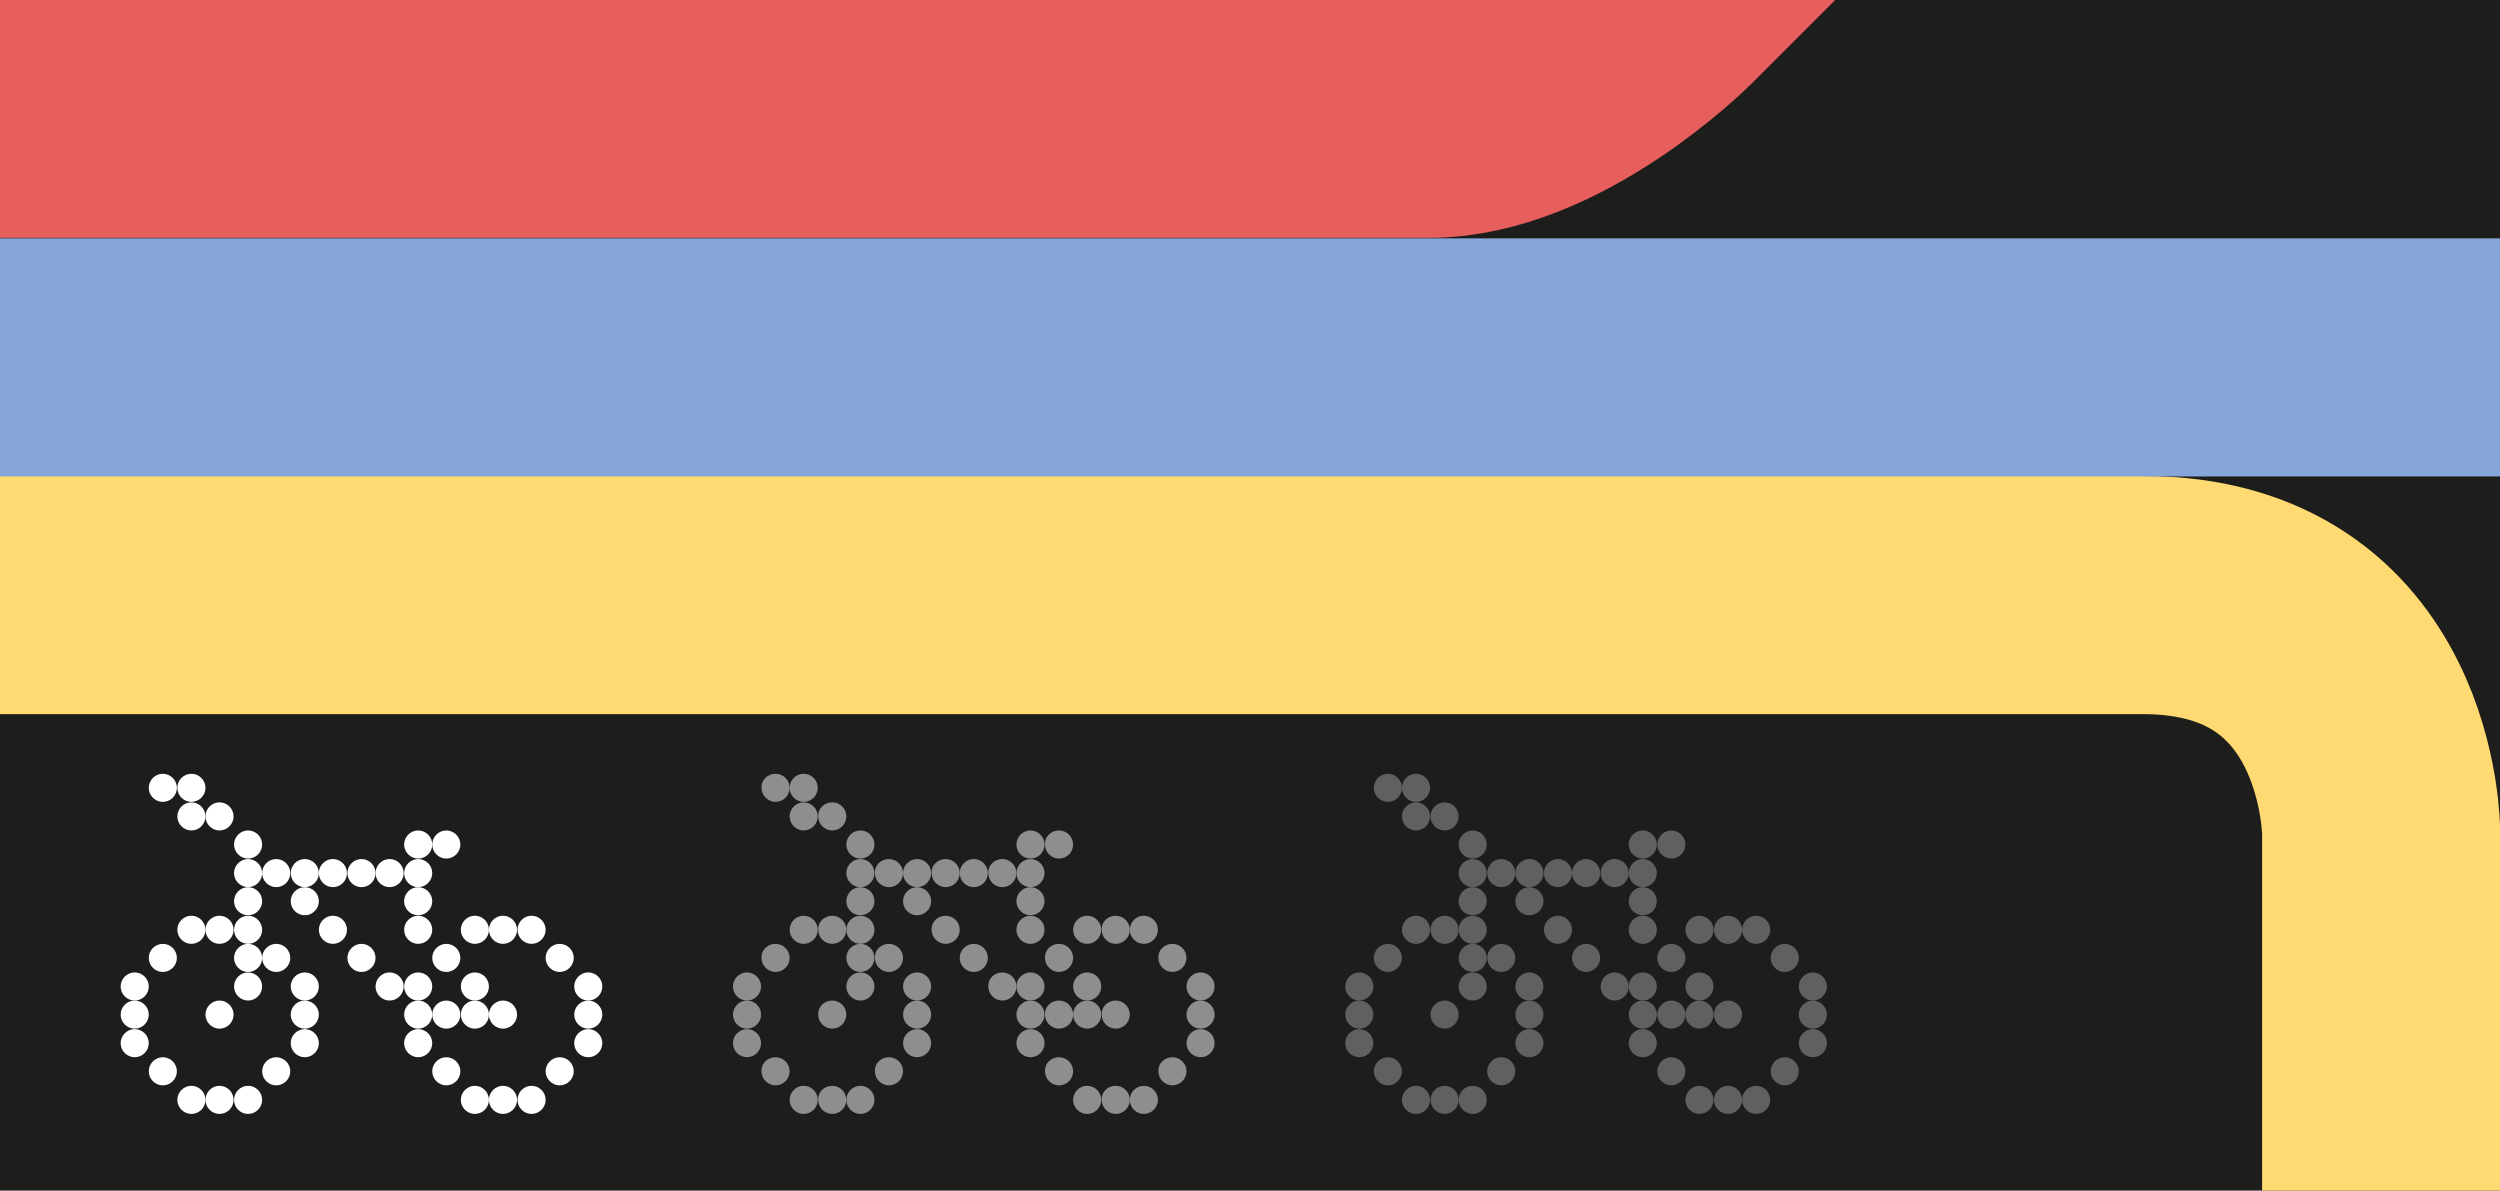 <?xml version="1.0" encoding="utf-8"?>
<!-- Generator: Adobe Illustrator 26.4.1, SVG Export Plug-In . SVG Version: 6.00 Build 0)  -->
<svg version="1.1" id="Layer_1" xmlns="http://www.w3.org/2000/svg" xmlns:xlink="http://www.w3.org/1999/xlink" x="0px" y="0px"
	 viewBox="0 0 551.2 262.5" style="enable-background:new 0 0 551.2 262.5;" xml:space="preserve">
<style type="text/css">
	.st0{fill:#1D1D1B;}
	.st1{fill:none;stroke:#E65F5C;stroke-width:52.5;stroke-miterlimit:10;}
	.st2{fill:none;stroke:#FFDA73;stroke-width:52.5;stroke-miterlimit:10;}
	.st3{fill:none;stroke:#86A5D9;stroke-width:52.5;stroke-miterlimit:10;}
	.st4{fill:#FFFFFF;}
	.st5{opacity:0.5;}
	.st6{opacity:0.3;}
</style>
<rect y="0" class="st0" width="551.2" height="262.5"/>
<path class="st1" d="M0,26.2h315c26.2,0,52.5-26.2,52.5-26.2L420-52.5"/>
<path class="st2" d="M0,131.2c0,0,420,0,472.5,0s52.5,52.5,52.5,52.5v78.8"/>
<line class="st3" x1="0" y1="78.8" x2="551.2" y2="78.8"/>
<g>
	<path class="st4" d="M29.7,226.9L29.7,226.9c1.7,0,3.1,1.4,3.1,3.1v0c0,1.7-1.4,3.1-3.1,3.1h0c-1.7,0-3.1-1.4-3.1-3.1v0
		C26.6,228.3,28,226.9,29.7,226.9z"/>
	<path class="st4" d="M29.7,220.6L29.7,220.6c1.7,0,3.1,1.4,3.1,3.1v0c0,1.7-1.4,3.1-3.1,3.1h0c-1.7,0-3.1-1.4-3.1-3.1v0
		C26.6,222,28,220.6,29.7,220.6z"/>
	<path class="st4" d="M29.7,214.4L29.7,214.4c1.7,0,3.1,1.4,3.1,3.1v0c0,1.7-1.4,3.1-3.1,3.1h0c-1.7,0-3.1-1.4-3.1-3.1v0
		C26.6,215.8,28,214.4,29.7,214.4z"/>
	<path class="st4" d="M54.7,239.4L54.7,239.4c1.7,0,3.1,1.4,3.1,3.1v0c0,1.7-1.4,3.1-3.1,3.1h0c-1.7,0-3.1-1.4-3.1-3.1v0
		C51.6,240.8,53,239.4,54.7,239.4z"/>
	<path class="st4" d="M48.4,239.4L48.4,239.4c1.7,0,3.1,1.4,3.1,3.1v0c0,1.7-1.4,3.1-3.1,3.1h0c-1.7,0-3.1-1.4-3.1-3.1v0
		C45.3,240.8,46.7,239.4,48.4,239.4z"/>
	<path class="st4" d="M42.2,239.4L42.2,239.4c1.7,0,3.1,1.4,3.1,3.1v0c0,1.7-1.4,3.1-3.1,3.1h0c-1.7,0-3.1-1.4-3.1-3.1v0
		C39.1,240.8,40.5,239.4,42.2,239.4z"/>
	<path class="st4" d="M35.9,233.1L35.9,233.1c1.7,0,3.1,1.4,3.1,3.1v0c0,1.7-1.4,3.1-3.1,3.1h0c-1.7,0-3.1-1.4-3.1-3.1v0
		C32.8,234.5,34.2,233.1,35.9,233.1z"/>
	<path class="st4" d="M60.9,233.1L60.9,233.1c1.7,0,3.1,1.4,3.1,3.1v0c0,1.7-1.4,3.1-3.1,3.1h0c-1.7,0-3.1-1.4-3.1-3.1v0
		C57.8,234.5,59.2,233.1,60.9,233.1z"/>
	<path class="st4" d="M67.2,226.9L67.2,226.9c1.7,0,3.1,1.4,3.1,3.1v0c0,1.7-1.4,3.1-3.1,3.1h0c-1.7,0-3.1-1.4-3.1-3.1v0
		C64.1,228.3,65.5,226.9,67.2,226.9z"/>
	<path class="st4" d="M67.2,220.6L67.2,220.6c1.7,0,3.1,1.4,3.1,3.1v0c0,1.7-1.4,3.1-3.1,3.1h0c-1.7,0-3.1-1.4-3.1-3.1v0
		C64.1,222,65.5,220.6,67.2,220.6z"/>
	<path class="st4" d="M67.2,214.4L67.2,214.4c1.7,0,3.1,1.4,3.1,3.1v0c0,1.7-1.4,3.1-3.1,3.1h0c-1.7,0-3.1-1.4-3.1-3.1v0
		C64.1,215.8,65.5,214.4,67.2,214.4z"/>
	<path class="st4" d="M60.9,208.1L60.9,208.1c1.7,0,3.1,1.4,3.1,3.1v0c0,1.7-1.4,3.1-3.1,3.1h0c-1.7,0-3.1-1.4-3.1-3.1v0
		C57.8,209.5,59.2,208.1,60.9,208.1z"/>
	<path class="st4" d="M35.9,208.1L35.9,208.1c1.7,0,3.1,1.4,3.1,3.1v0c0,1.7-1.4,3.1-3.1,3.1h0c-1.7,0-3.1-1.4-3.1-3.1v0
		C32.8,209.5,34.2,208.1,35.9,208.1z"/>
	<path class="st4" d="M48.4,220.6L48.4,220.6c1.7,0,3.1,1.4,3.1,3.1v0c0,1.7-1.4,3.1-3.1,3.1h0c-1.7,0-3.1-1.4-3.1-3.1v0
		C45.3,222,46.7,220.6,48.4,220.6z"/>
	<path class="st4" d="M54.7,214.4L54.7,214.4c1.7,0,3.1,1.4,3.1,3.1v0c0,1.7-1.4,3.1-3.1,3.1h0c-1.7,0-3.1-1.4-3.1-3.1v0
		C51.6,215.8,53,214.4,54.7,214.4z"/>
	<path class="st4" d="M54.7,208.1L54.7,208.1c1.7,0,3.1,1.4,3.1,3.1v0c0,1.7-1.4,3.1-3.1,3.1h0c-1.7,0-3.1-1.4-3.1-3.1v0
		C51.6,209.5,53,208.1,54.7,208.1z"/>
	<path class="st4" d="M54.7,201.9L54.7,201.9c1.7,0,3.1,1.4,3.1,3.1v0c0,1.7-1.4,3.1-3.1,3.1h0c-1.7,0-3.1-1.4-3.1-3.1v0
		C51.6,203.3,53,201.9,54.7,201.9z"/>
	<path class="st4" d="M48.4,201.9L48.4,201.9c1.7,0,3.1,1.4,3.1,3.1v0c0,1.7-1.4,3.1-3.1,3.1h0c-1.7,0-3.1-1.4-3.1-3.1v0
		C45.3,203.3,46.7,201.9,48.4,201.9z"/>
	<path class="st4" d="M42.2,201.9L42.2,201.9c1.7,0,3.1,1.4,3.1,3.1v0c0,1.7-1.4,3.1-3.1,3.1h0c-1.7,0-3.1-1.4-3.1-3.1v0
		C39.1,203.3,40.5,201.9,42.2,201.9z"/>
	<path class="st4" d="M54.7,195.6L54.7,195.6c1.7,0,3.1,1.4,3.1,3.1v0c0,1.7-1.4,3.1-3.1,3.1h0c-1.7,0-3.1-1.4-3.1-3.1v0
		C51.6,197,53,195.6,54.7,195.6z"/>
	<path class="st4" d="M54.7,189.4L54.7,189.4c1.7,0,3.1,1.4,3.1,3.1v0c0,1.7-1.4,3.1-3.1,3.1h0c-1.7,0-3.1-1.4-3.1-3.1v0
		C51.6,190.8,53,189.4,54.7,189.4z"/>
	<path class="st4" d="M60.9,189.4L60.9,189.4c1.7,0,3.1,1.4,3.1,3.1v0c0,1.7-1.4,3.1-3.1,3.1h0c-1.7,0-3.1-1.4-3.1-3.1v0
		C57.8,190.8,59.2,189.4,60.9,189.4z"/>
	<path class="st4" d="M67.2,189.4L67.2,189.4c1.7,0,3.1,1.4,3.1,3.1v0c0,1.7-1.4,3.1-3.1,3.1h0c-1.7,0-3.1-1.4-3.1-3.1v0
		C64.1,190.8,65.5,189.4,67.2,189.4z"/>
	<path class="st4" d="M73.4,189.4L73.4,189.4c1.7,0,3.1,1.4,3.1,3.1v0c0,1.7-1.4,3.1-3.1,3.1h0c-1.7,0-3.1-1.4-3.1-3.1v0
		C70.3,190.8,71.7,189.4,73.4,189.4z"/>
	<path class="st4" d="M79.7,189.4L79.7,189.4c1.7,0,3.1,1.4,3.1,3.1v0c0,1.7-1.4,3.1-3.1,3.1h0c-1.7,0-3.1-1.4-3.1-3.1v0
		C76.6,190.8,78,189.4,79.7,189.4z"/>
	<path class="st4" d="M85.9,189.4L85.9,189.4c1.7,0,3.1,1.4,3.1,3.1v0c0,1.7-1.4,3.1-3.1,3.1h0c-1.7,0-3.1-1.4-3.1-3.1v0
		C82.8,190.8,84.2,189.4,85.9,189.4z"/>
	<path class="st4" d="M92.2,189.4L92.2,189.4c1.7,0,3.1,1.4,3.1,3.1v0c0,1.7-1.4,3.1-3.1,3.1h0c-1.7,0-3.1-1.4-3.1-3.1v0
		C89.1,190.8,90.5,189.4,92.2,189.4z"/>
	<path class="st4" d="M54.7,183.1L54.7,183.1c1.7,0,3.1,1.4,3.1,3.1v0c0,1.7-1.4,3.1-3.1,3.1h0c-1.7,0-3.1-1.4-3.1-3.1v0
		C51.6,184.5,53,183.1,54.7,183.1z"/>
	<path class="st4" d="M48.4,176.9L48.4,176.9c1.7,0,3.1,1.4,3.1,3.1v0c0,1.7-1.4,3.1-3.1,3.1h0c-1.7,0-3.1-1.4-3.1-3.1v0
		C45.3,178.3,46.7,176.9,48.4,176.9z"/>
	<path class="st4" d="M35.9,170.6L35.9,170.6c1.7,0,3.1,1.4,3.1,3.1v0c0,1.7-1.4,3.1-3.1,3.1h0c-1.7,0-3.1-1.4-3.1-3.1v0
		C32.8,172,34.2,170.6,35.9,170.6z"/>
	<path class="st4" d="M92.2,183.1L92.2,183.1c1.7,0,3.1,1.4,3.1,3.1v0c0,1.7-1.4,3.1-3.1,3.1h0c-1.7,0-3.1-1.4-3.1-3.1v0
		C89.1,184.5,90.5,183.1,92.2,183.1z"/>
	<path class="st4" d="M98.4,183.1L98.4,183.1c1.7,0,3.1,1.4,3.1,3.1v0c0,1.7-1.4,3.1-3.1,3.1h0c-1.7,0-3.1-1.4-3.1-3.1v0
		C95.3,184.5,96.7,183.1,98.4,183.1z"/>
	<path class="st4" d="M67.2,195.6L67.2,195.6c1.7,0,3.1,1.4,3.1,3.1v0c0,1.7-1.4,3.1-3.1,3.1h0c-1.7,0-3.1-1.4-3.1-3.1v0
		C64.1,197,65.5,195.6,67.2,195.6z"/>
	<path class="st4" d="M73.4,201.9L73.4,201.9c1.7,0,3.1,1.4,3.1,3.1v0c0,1.7-1.4,3.1-3.1,3.1h0c-1.7,0-3.1-1.4-3.1-3.1v0
		C70.3,203.3,71.7,201.9,73.4,201.9z"/>
	<path class="st4" d="M79.7,208.1L79.7,208.1c1.7,0,3.1,1.4,3.1,3.1v0c0,1.7-1.4,3.1-3.1,3.1h0c-1.7,0-3.1-1.4-3.1-3.1v0
		C76.6,209.5,78,208.1,79.7,208.1z"/>
	<path class="st4" d="M92.2,214.4L92.2,214.4c1.7,0,3.1,1.4,3.1,3.1v0c0,1.7-1.4,3.1-3.1,3.1h0c-1.7,0-3.1-1.4-3.1-3.1v0
		C89.1,215.8,90.5,214.4,92.2,214.4z"/>
	<path class="st4" d="M110.9,220.6L110.9,220.6c1.7,0,3.1,1.4,3.1,3.1v0c0,1.7-1.4,3.1-3.1,3.1h0c-1.7,0-3.1-1.4-3.1-3.1v0
		C107.8,222,109.2,220.6,110.9,220.6z"/>
	<path class="st4" d="M104.7,220.6L104.7,220.6c1.7,0,3.1,1.4,3.1,3.1v0c0,1.7-1.4,3.1-3.1,3.1h0c-1.7,0-3.1-1.4-3.1-3.1v0
		C101.6,222,103,220.6,104.7,220.6z"/>
	<path class="st4" d="M98.4,220.6L98.4,220.6c1.7,0,3.1,1.4,3.1,3.1v0c0,1.7-1.4,3.1-3.1,3.1h0c-1.7,0-3.1-1.4-3.1-3.1v0
		C95.3,222,96.7,220.6,98.4,220.6z"/>
	<path class="st4" d="M104.7,214.4L104.7,214.4c1.7,0,3.1,1.4,3.1,3.1v0c0,1.7-1.4,3.1-3.1,3.1h0c-1.7,0-3.1-1.4-3.1-3.1v0
		C101.6,215.8,103,214.4,104.7,214.4z"/>
	<path class="st4" d="M98.4,208.1L98.4,208.1c1.7,0,3.1,1.4,3.1,3.1v0c0,1.7-1.4,3.1-3.1,3.1h0c-1.7,0-3.1-1.4-3.1-3.1v0
		C95.3,209.5,96.7,208.1,98.4,208.1z"/>
	<path class="st4" d="M92.2,201.9L92.2,201.9c1.7,0,3.1,1.4,3.1,3.1v0c0,1.7-1.4,3.1-3.1,3.1h0c-1.7,0-3.1-1.4-3.1-3.1v0
		C89.1,203.3,90.5,201.9,92.2,201.9z"/>
	<path class="st4" d="M92.2,195.6L92.2,195.6c1.7,0,3.1,1.4,3.1,3.1v0c0,1.7-1.4,3.1-3.1,3.1h0c-1.7,0-3.1-1.4-3.1-3.1v0
		C89.1,197,90.5,195.6,92.2,195.6z"/>
	<path class="st4" d="M117.2,239.4L117.2,239.4c1.7,0,3.1,1.4,3.1,3.1v0c0,1.7-1.4,3.1-3.1,3.1h0c-1.7,0-3.1-1.4-3.1-3.1v0
		C114.1,240.8,115.5,239.4,117.2,239.4z"/>
	<path class="st4" d="M110.9,239.4L110.9,239.4c1.7,0,3.1,1.4,3.1,3.1v0c0,1.7-1.4,3.1-3.1,3.1h0c-1.7,0-3.1-1.4-3.1-3.1v0
		C107.8,240.8,109.2,239.4,110.9,239.4z"/>
	<path class="st4" d="M104.7,239.4L104.7,239.4c1.7,0,3.1,1.4,3.1,3.1v0c0,1.7-1.4,3.1-3.1,3.1h0c-1.7,0-3.1-1.4-3.1-3.1v0
		C101.6,240.8,103,239.4,104.7,239.4z"/>
	<path class="st4" d="M98.4,233.1L98.4,233.1c1.7,0,3.1,1.4,3.1,3.1v0c0,1.7-1.4,3.1-3.1,3.1h0c-1.7,0-3.1-1.4-3.1-3.1v0
		C95.3,234.5,96.7,233.1,98.4,233.1z"/>
	<path class="st4" d="M123.4,233.1L123.4,233.1c1.7,0,3.1,1.4,3.1,3.1v0c0,1.7-1.4,3.1-3.1,3.1h0c-1.7,0-3.1-1.4-3.1-3.1v0
		C120.3,234.5,121.7,233.1,123.4,233.1z"/>
	<path class="st4" d="M129.7,226.9L129.7,226.9c1.7,0,3.1,1.4,3.1,3.1v0c0,1.7-1.4,3.1-3.1,3.1h0c-1.7,0-3.1-1.4-3.1-3.1v0
		C126.6,228.3,128,226.9,129.7,226.9z"/>
	<path class="st4" d="M129.7,220.6L129.7,220.6c1.7,0,3.1,1.4,3.1,3.1v0c0,1.7-1.4,3.1-3.1,3.1h0c-1.7,0-3.1-1.4-3.1-3.1v0
		C126.6,222,128,220.6,129.7,220.6z"/>
	<path class="st4" d="M129.7,214.4L129.7,214.4c1.7,0,3.1,1.4,3.1,3.1v0c0,1.7-1.4,3.1-3.1,3.1h0c-1.7,0-3.1-1.4-3.1-3.1v0
		C126.6,215.8,128,214.4,129.7,214.4z"/>
	<path class="st4" d="M123.4,208.1L123.4,208.1c1.7,0,3.1,1.4,3.1,3.1v0c0,1.7-1.4,3.1-3.1,3.1h0c-1.7,0-3.1-1.4-3.1-3.1v0
		C120.3,209.5,121.7,208.1,123.4,208.1z"/>
	<path class="st4" d="M104.7,201.9L104.7,201.9c1.7,0,3.1,1.4,3.1,3.1v0c0,1.7-1.4,3.1-3.1,3.1h0c-1.7,0-3.1-1.4-3.1-3.1v0
		C101.6,203.3,103,201.9,104.7,201.9z"/>
	<path class="st4" d="M110.9,201.9L110.9,201.9c1.7,0,3.1,1.4,3.1,3.1v0c0,1.7-1.4,3.1-3.1,3.1h0c-1.7,0-3.1-1.4-3.1-3.1v0
		C107.8,203.3,109.2,201.9,110.9,201.9z"/>
	<path class="st4" d="M117.2,201.9L117.2,201.9c1.7,0,3.1,1.4,3.1,3.1v0c0,1.7-1.4,3.1-3.1,3.1h0c-1.7,0-3.1-1.4-3.1-3.1v0
		C114.1,203.3,115.5,201.9,117.2,201.9z"/>
	<path class="st4" d="M92.2,220.6L92.2,220.6c1.7,0,3.1,1.4,3.1,3.1v0c0,1.7-1.4,3.1-3.1,3.1h0c-1.7,0-3.1-1.4-3.1-3.1v0
		C89.1,222,90.5,220.6,92.2,220.6z"/>
	<path class="st4" d="M42.2,170.6L42.2,170.6c1.7,0,3.1,1.4,3.1,3.1v0c0,1.7-1.4,3.1-3.1,3.1h0c-1.7,0-3.1-1.4-3.1-3.1v0
		C39.1,172,40.5,170.6,42.2,170.6z"/>
	<path class="st4" d="M42.2,176.9L42.2,176.9c1.7,0,3.1,1.4,3.1,3.1v0c0,1.7-1.4,3.1-3.1,3.1h0c-1.7,0-3.1-1.4-3.1-3.1v0
		C39.1,178.3,40.5,176.9,42.2,176.9z"/>
	<path class="st4" d="M85.9,214.4L85.9,214.4c1.7,0,3.1,1.4,3.1,3.1v0c0,1.7-1.4,3.1-3.1,3.1h0c-1.7,0-3.1-1.4-3.1-3.1v0
		C82.8,215.8,84.2,214.4,85.9,214.4z"/>
	<path class="st4" d="M92.2,226.9L92.2,226.9c1.7,0,3.1,1.4,3.1,3.1v0c0,1.7-1.4,3.1-3.1,3.1h0c-1.7,0-3.1-1.4-3.1-3.1v0
		C89.1,228.3,90.5,226.9,92.2,226.9z"/>
</g>
<g class="st5">
	<path class="st4" d="M164.7,226.9L164.7,226.9c1.7,0,3.1,1.4,3.1,3.1v0c0,1.7-1.4,3.1-3.1,3.1h0c-1.7,0-3.1-1.4-3.1-3.1v0
		C161.6,228.3,163,226.9,164.7,226.9z"/>
	<path class="st4" d="M164.7,220.6L164.7,220.6c1.7,0,3.1,1.4,3.1,3.1v0c0,1.7-1.4,3.1-3.1,3.1h0c-1.7,0-3.1-1.4-3.1-3.1v0
		C161.6,222,163,220.6,164.7,220.6z"/>
	<path class="st4" d="M164.7,214.4L164.7,214.4c1.7,0,3.1,1.4,3.1,3.1v0c0,1.7-1.4,3.1-3.1,3.1h0c-1.7,0-3.1-1.4-3.1-3.1v0
		C161.6,215.8,163,214.4,164.7,214.4z"/>
	<path class="st4" d="M189.7,239.4L189.7,239.4c1.7,0,3.1,1.4,3.1,3.1v0c0,1.7-1.4,3.1-3.1,3.1h0c-1.7,0-3.1-1.4-3.1-3.1v0
		C186.6,240.8,188,239.4,189.7,239.4z"/>
	<path class="st4" d="M183.5,239.4L183.5,239.4c1.7,0,3.1,1.4,3.1,3.1v0c0,1.7-1.4,3.1-3.1,3.1h0c-1.7,0-3.1-1.4-3.1-3.1v0
		C180.3,240.8,181.7,239.4,183.5,239.4z"/>
	<path class="st4" d="M177.2,239.4L177.2,239.4c1.7,0,3.1,1.4,3.1,3.1v0c0,1.7-1.4,3.1-3.1,3.1h0c-1.7,0-3.1-1.4-3.1-3.1v0
		C174.1,240.8,175.5,239.4,177.2,239.4z"/>
	<path class="st4" d="M171,233.1L171,233.1c1.7,0,3.1,1.4,3.1,3.1v0c0,1.7-1.4,3.1-3.1,3.1h0c-1.7,0-3.1-1.4-3.1-3.1v0
		C167.8,234.5,169.2,233.1,171,233.1z"/>
	<path class="st4" d="M196,233.1L196,233.1c1.7,0,3.1,1.4,3.1,3.1v0c0,1.7-1.4,3.1-3.1,3.1h0c-1.7,0-3.1-1.4-3.1-3.1v0
		C192.8,234.5,194.2,233.1,196,233.1z"/>
	<path class="st4" d="M202.2,226.9L202.2,226.9c1.7,0,3.1,1.4,3.1,3.1v0c0,1.7-1.4,3.1-3.1,3.1h0c-1.7,0-3.1-1.4-3.1-3.1v0
		C199.1,228.3,200.5,226.9,202.2,226.9z"/>
	<path class="st4" d="M202.2,220.6L202.2,220.6c1.7,0,3.1,1.4,3.1,3.1v0c0,1.7-1.4,3.1-3.1,3.1h0c-1.7,0-3.1-1.4-3.1-3.1v0
		C199.1,222,200.5,220.6,202.2,220.6z"/>
	<path class="st4" d="M202.2,214.4L202.2,214.4c1.7,0,3.1,1.4,3.1,3.1v0c0,1.7-1.4,3.1-3.1,3.1h0c-1.7,0-3.1-1.4-3.1-3.1v0
		C199.1,215.8,200.5,214.4,202.2,214.4z"/>
	<path class="st4" d="M196,208.1L196,208.1c1.7,0,3.1,1.4,3.1,3.1v0c0,1.7-1.4,3.1-3.1,3.1h0c-1.7,0-3.1-1.4-3.1-3.1v0
		C192.8,209.5,194.2,208.1,196,208.1z"/>
	<path class="st4" d="M171,208.1L171,208.1c1.7,0,3.1,1.4,3.1,3.1v0c0,1.7-1.4,3.1-3.1,3.1h0c-1.7,0-3.1-1.4-3.1-3.1v0
		C167.8,209.5,169.2,208.1,171,208.1z"/>
	<path class="st4" d="M183.5,220.6L183.5,220.6c1.7,0,3.1,1.4,3.1,3.1v0c0,1.7-1.4,3.1-3.1,3.1h0c-1.7,0-3.1-1.4-3.1-3.1v0
		C180.3,222,181.7,220.6,183.5,220.6z"/>
	<path class="st4" d="M189.7,214.4L189.7,214.4c1.7,0,3.1,1.4,3.1,3.1v0c0,1.7-1.4,3.1-3.1,3.1h0c-1.7,0-3.1-1.4-3.1-3.1v0
		C186.6,215.8,188,214.4,189.7,214.4z"/>
	<path class="st4" d="M189.7,208.1L189.7,208.1c1.7,0,3.1,1.4,3.1,3.1v0c0,1.7-1.4,3.1-3.1,3.1h0c-1.7,0-3.1-1.4-3.1-3.1v0
		C186.6,209.5,188,208.1,189.7,208.1z"/>
	<path class="st4" d="M189.7,201.9L189.7,201.9c1.7,0,3.1,1.4,3.1,3.1v0c0,1.7-1.4,3.1-3.1,3.1h0c-1.7,0-3.1-1.4-3.1-3.1v0
		C186.6,203.3,188,201.9,189.7,201.9z"/>
	<path class="st4" d="M183.5,201.9L183.5,201.9c1.7,0,3.1,1.4,3.1,3.1v0c0,1.7-1.4,3.1-3.1,3.1h0c-1.7,0-3.1-1.4-3.1-3.1v0
		C180.3,203.3,181.7,201.9,183.5,201.9z"/>
	<path class="st4" d="M177.2,201.9L177.2,201.9c1.7,0,3.1,1.4,3.1,3.1v0c0,1.7-1.4,3.1-3.1,3.1h0c-1.7,0-3.1-1.4-3.1-3.1v0
		C174.1,203.3,175.5,201.9,177.2,201.9z"/>
	<path class="st4" d="M189.7,195.6L189.7,195.6c1.7,0,3.1,1.4,3.1,3.1v0c0,1.7-1.4,3.1-3.1,3.1h0c-1.7,0-3.1-1.4-3.1-3.1v0
		C186.6,197,188,195.6,189.7,195.6z"/>
	<path class="st4" d="M189.7,189.4L189.7,189.4c1.7,0,3.1,1.4,3.1,3.1v0c0,1.7-1.4,3.1-3.1,3.1h0c-1.7,0-3.1-1.4-3.1-3.1v0
		C186.6,190.8,188,189.4,189.7,189.4z"/>
	<path class="st4" d="M196,189.4L196,189.4c1.7,0,3.1,1.4,3.1,3.1v0c0,1.7-1.4,3.1-3.1,3.1h0c-1.7,0-3.1-1.4-3.1-3.1v0
		C192.8,190.8,194.2,189.4,196,189.4z"/>
	<path class="st4" d="M202.2,189.4L202.2,189.4c1.7,0,3.1,1.4,3.1,3.1v0c0,1.7-1.4,3.1-3.1,3.1h0c-1.7,0-3.1-1.4-3.1-3.1v0
		C199.1,190.8,200.5,189.4,202.2,189.4z"/>
	<path class="st4" d="M208.5,189.4L208.5,189.4c1.7,0,3.1,1.4,3.1,3.1v0c0,1.7-1.4,3.1-3.1,3.1h0c-1.7,0-3.1-1.4-3.1-3.1v0
		C205.3,190.8,206.7,189.4,208.5,189.4z"/>
	<path class="st4" d="M214.7,189.4L214.7,189.4c1.7,0,3.1,1.4,3.1,3.1v0c0,1.7-1.4,3.1-3.1,3.1h0c-1.7,0-3.1-1.4-3.1-3.1v0
		C211.6,190.8,213,189.4,214.7,189.4z"/>
	<path class="st4" d="M221,189.4L221,189.4c1.7,0,3.1,1.4,3.1,3.1v0c0,1.7-1.4,3.1-3.1,3.1h0c-1.7,0-3.1-1.4-3.1-3.1v0
		C217.8,190.8,219.2,189.4,221,189.4z"/>
	<path class="st4" d="M227.2,189.4L227.2,189.4c1.7,0,3.1,1.4,3.1,3.1v0c0,1.7-1.4,3.1-3.1,3.1h0c-1.7,0-3.1-1.4-3.1-3.1v0
		C224.1,190.8,225.5,189.4,227.2,189.4z"/>
	<path class="st4" d="M189.7,183.1L189.7,183.1c1.7,0,3.1,1.4,3.1,3.1v0c0,1.7-1.4,3.1-3.1,3.1h0c-1.7,0-3.1-1.4-3.1-3.1v0
		C186.6,184.5,188,183.1,189.7,183.1z"/>
	<path class="st4" d="M183.5,176.9L183.5,176.9c1.7,0,3.1,1.4,3.1,3.1v0c0,1.7-1.4,3.1-3.1,3.1h0c-1.7,0-3.1-1.4-3.1-3.1v0
		C180.3,178.3,181.7,176.9,183.5,176.9z"/>
	<path class="st4" d="M171,170.6L171,170.6c1.7,0,3.1,1.4,3.1,3.1v0c0,1.7-1.4,3.1-3.1,3.1h0c-1.7,0-3.1-1.4-3.1-3.1v0
		C167.8,172,169.2,170.6,171,170.6z"/>
	<path class="st4" d="M227.2,183.1L227.2,183.1c1.7,0,3.1,1.4,3.1,3.1v0c0,1.7-1.4,3.1-3.1,3.1h0c-1.7,0-3.1-1.4-3.1-3.1v0
		C224.1,184.5,225.5,183.1,227.2,183.1z"/>
	<path class="st4" d="M233.5,183.1L233.5,183.1c1.7,0,3.1,1.4,3.1,3.1v0c0,1.7-1.4,3.1-3.1,3.1h0c-1.7,0-3.1-1.4-3.1-3.1v0
		C230.3,184.5,231.7,183.1,233.5,183.1z"/>
	<path class="st4" d="M202.2,195.6L202.2,195.6c1.7,0,3.1,1.4,3.1,3.1v0c0,1.7-1.4,3.1-3.1,3.1h0c-1.7,0-3.1-1.4-3.1-3.1v0
		C199.1,197,200.5,195.6,202.2,195.6z"/>
	<path class="st4" d="M208.5,201.9L208.5,201.9c1.7,0,3.1,1.4,3.1,3.1v0c0,1.7-1.4,3.1-3.1,3.1h0c-1.7,0-3.1-1.4-3.1-3.1v0
		C205.3,203.3,206.7,201.9,208.5,201.9z"/>
	<path class="st4" d="M214.7,208.1L214.7,208.1c1.7,0,3.1,1.4,3.1,3.1v0c0,1.7-1.4,3.1-3.1,3.1h0c-1.7,0-3.1-1.4-3.1-3.1v0
		C211.6,209.5,213,208.1,214.7,208.1z"/>
	<path class="st4" d="M227.2,214.4L227.2,214.4c1.7,0,3.1,1.4,3.1,3.1v0c0,1.7-1.4,3.1-3.1,3.1h0c-1.7,0-3.1-1.4-3.1-3.1v0
		C224.1,215.8,225.5,214.4,227.2,214.4z"/>
	<path class="st4" d="M246,220.6L246,220.6c1.7,0,3.1,1.4,3.1,3.1v0c0,1.7-1.4,3.1-3.1,3.1h0c-1.7,0-3.1-1.4-3.1-3.1v0
		C242.8,222,244.2,220.6,246,220.6z"/>
	<path class="st4" d="M239.7,220.6L239.7,220.6c1.7,0,3.1,1.4,3.1,3.1v0c0,1.7-1.4,3.1-3.1,3.1h0c-1.7,0-3.1-1.4-3.1-3.1v0
		C236.6,222,238,220.6,239.7,220.6z"/>
	<path class="st4" d="M233.5,220.6L233.5,220.6c1.7,0,3.1,1.4,3.1,3.1v0c0,1.7-1.4,3.1-3.1,3.1h0c-1.7,0-3.1-1.4-3.1-3.1v0
		C230.3,222,231.7,220.6,233.5,220.6z"/>
	<path class="st4" d="M239.7,214.4L239.7,214.4c1.7,0,3.1,1.4,3.1,3.1v0c0,1.7-1.4,3.1-3.1,3.1h0c-1.7,0-3.1-1.4-3.1-3.1v0
		C236.6,215.8,238,214.4,239.7,214.4z"/>
	<path class="st4" d="M233.5,208.1L233.5,208.1c1.7,0,3.1,1.4,3.1,3.1v0c0,1.7-1.4,3.1-3.1,3.1h0c-1.7,0-3.1-1.4-3.1-3.1v0
		C230.3,209.5,231.7,208.1,233.5,208.1z"/>
	<path class="st4" d="M227.2,201.9L227.2,201.9c1.7,0,3.1,1.4,3.1,3.1v0c0,1.7-1.4,3.1-3.1,3.1h0c-1.7,0-3.1-1.4-3.1-3.1v0
		C224.1,203.3,225.5,201.9,227.2,201.9z"/>
	<path class="st4" d="M227.2,195.6L227.2,195.6c1.7,0,3.1,1.4,3.1,3.1v0c0,1.7-1.4,3.1-3.1,3.1h0c-1.7,0-3.1-1.4-3.1-3.1v0
		C224.1,197,225.5,195.6,227.2,195.6z"/>
	<path class="st4" d="M252.2,239.4L252.2,239.4c1.7,0,3.1,1.4,3.1,3.1v0c0,1.7-1.4,3.1-3.1,3.1h0c-1.7,0-3.1-1.4-3.1-3.1v0
		C249.1,240.8,250.5,239.4,252.2,239.4z"/>
	<path class="st4" d="M246,239.4L246,239.4c1.7,0,3.1,1.4,3.1,3.1v0c0,1.7-1.4,3.1-3.1,3.1h0c-1.7,0-3.1-1.4-3.1-3.1v0
		C242.8,240.8,244.2,239.4,246,239.4z"/>
	<path class="st4" d="M239.7,239.4L239.7,239.4c1.7,0,3.1,1.4,3.1,3.1v0c0,1.7-1.4,3.1-3.1,3.1h0c-1.7,0-3.1-1.4-3.1-3.1v0
		C236.6,240.8,238,239.4,239.7,239.4z"/>
	<path class="st4" d="M233.5,233.1L233.5,233.1c1.7,0,3.1,1.4,3.1,3.1v0c0,1.7-1.4,3.1-3.1,3.1h0c-1.7,0-3.1-1.4-3.1-3.1v0
		C230.3,234.5,231.7,233.1,233.5,233.1z"/>
	<path class="st4" d="M258.5,233.1L258.5,233.1c1.7,0,3.1,1.4,3.1,3.1v0c0,1.7-1.4,3.1-3.1,3.1h0c-1.7,0-3.1-1.4-3.1-3.1v0
		C255.3,234.5,256.7,233.1,258.5,233.1z"/>
	<path class="st4" d="M264.7,226.9L264.7,226.9c1.7,0,3.1,1.4,3.1,3.1v0c0,1.7-1.4,3.1-3.1,3.1h0c-1.7,0-3.1-1.4-3.1-3.1v0
		C261.6,228.3,263,226.9,264.7,226.9z"/>
	<path class="st4" d="M264.7,220.6L264.7,220.6c1.7,0,3.1,1.4,3.1,3.1v0c0,1.7-1.4,3.1-3.1,3.1h0c-1.7,0-3.1-1.4-3.1-3.1v0
		C261.6,222,263,220.6,264.7,220.6z"/>
	<path class="st4" d="M264.7,214.4L264.7,214.4c1.7,0,3.1,1.4,3.1,3.1v0c0,1.7-1.4,3.1-3.1,3.1h0c-1.7,0-3.1-1.4-3.1-3.1v0
		C261.6,215.8,263,214.4,264.7,214.4z"/>
	<path class="st4" d="M258.5,208.1L258.5,208.1c1.7,0,3.1,1.4,3.1,3.1v0c0,1.7-1.4,3.1-3.1,3.1h0c-1.7,0-3.1-1.4-3.1-3.1v0
		C255.3,209.5,256.7,208.1,258.5,208.1z"/>
	<path class="st4" d="M239.7,201.9L239.7,201.9c1.7,0,3.1,1.4,3.1,3.1v0c0,1.7-1.4,3.1-3.1,3.1h0c-1.7,0-3.1-1.4-3.1-3.1v0
		C236.6,203.3,238,201.9,239.7,201.9z"/>
	<path class="st4" d="M246,201.9L246,201.9c1.7,0,3.1,1.4,3.1,3.1v0c0,1.7-1.4,3.1-3.1,3.1h0c-1.7,0-3.1-1.4-3.1-3.1v0
		C242.8,203.3,244.2,201.9,246,201.9z"/>
	<path class="st4" d="M252.2,201.9L252.2,201.9c1.7,0,3.1,1.4,3.1,3.1v0c0,1.7-1.4,3.1-3.1,3.1h0c-1.7,0-3.1-1.4-3.1-3.1v0
		C249.1,203.3,250.5,201.9,252.2,201.9z"/>
	<path class="st4" d="M227.2,220.6L227.2,220.6c1.7,0,3.1,1.4,3.1,3.1v0c0,1.7-1.4,3.1-3.1,3.1h0c-1.7,0-3.1-1.4-3.1-3.1v0
		C224.1,222,225.5,220.6,227.2,220.6z"/>
	<path class="st4" d="M177.2,170.6L177.2,170.6c1.7,0,3.1,1.4,3.1,3.1v0c0,1.7-1.4,3.1-3.1,3.1h0c-1.7,0-3.1-1.4-3.1-3.1v0
		C174.1,172,175.5,170.6,177.2,170.6z"/>
	<path class="st4" d="M177.2,176.9L177.2,176.9c1.7,0,3.1,1.4,3.1,3.1v0c0,1.7-1.4,3.1-3.1,3.1h0c-1.7,0-3.1-1.4-3.1-3.1v0
		C174.1,178.3,175.5,176.9,177.2,176.9z"/>
	<path class="st4" d="M221,214.4L221,214.4c1.7,0,3.1,1.4,3.1,3.1v0c0,1.7-1.4,3.1-3.1,3.1h0c-1.7,0-3.1-1.4-3.1-3.1v0
		C217.8,215.8,219.2,214.4,221,214.4z"/>
	<path class="st4" d="M227.2,226.9L227.2,226.9c1.7,0,3.1,1.4,3.1,3.1v0c0,1.7-1.4,3.1-3.1,3.1h0c-1.7,0-3.1-1.4-3.1-3.1v0
		C224.1,228.3,225.5,226.9,227.2,226.9z"/>
</g>
<g class="st6">
	<path class="st4" d="M299.7,226.9L299.7,226.9c1.7,0,3.1,1.4,3.1,3.1v0c0,1.7-1.4,3.1-3.1,3.1h0c-1.7,0-3.1-1.4-3.1-3.1v0
		C296.6,228.3,298,226.9,299.7,226.9z"/>
	<path class="st4" d="M299.7,220.6L299.7,220.6c1.7,0,3.1,1.4,3.1,3.1v0c0,1.7-1.4,3.1-3.1,3.1h0c-1.7,0-3.1-1.4-3.1-3.1v0
		C296.6,222,298,220.6,299.7,220.6z"/>
	<path class="st4" d="M299.7,214.4L299.7,214.4c1.7,0,3.1,1.4,3.1,3.1v0c0,1.7-1.4,3.1-3.1,3.1h0c-1.7,0-3.1-1.4-3.1-3.1v0
		C296.6,215.8,298,214.4,299.7,214.4z"/>
	<path class="st4" d="M324.7,239.4L324.7,239.4c1.7,0,3.1,1.4,3.1,3.1v0c0,1.7-1.4,3.1-3.1,3.1h0c-1.7,0-3.1-1.4-3.1-3.1v0
		C321.6,240.8,323,239.4,324.7,239.4z"/>
	<path class="st4" d="M318.5,239.4L318.5,239.4c1.7,0,3.1,1.4,3.1,3.1v0c0,1.7-1.4,3.1-3.1,3.1h0c-1.7,0-3.1-1.4-3.1-3.1v0
		C315.4,240.8,316.8,239.4,318.5,239.4z"/>
	<path class="st4" d="M312.2,239.4L312.2,239.4c1.7,0,3.1,1.4,3.1,3.1v0c0,1.7-1.4,3.1-3.1,3.1h0c-1.7,0-3.1-1.4-3.1-3.1v0
		C309.1,240.8,310.5,239.4,312.2,239.4z"/>
	<path class="st4" d="M306,233.1L306,233.1c1.7,0,3.1,1.4,3.1,3.1v0c0,1.7-1.4,3.1-3.1,3.1h0c-1.7,0-3.1-1.4-3.1-3.1v0
		C302.9,234.5,304.3,233.1,306,233.1z"/>
	<path class="st4" d="M331,233.1L331,233.1c1.7,0,3.1,1.4,3.1,3.1v0c0,1.7-1.4,3.1-3.1,3.1h0c-1.7,0-3.1-1.4-3.1-3.1v0
		C327.9,234.5,329.3,233.1,331,233.1z"/>
	<path class="st4" d="M337.2,226.9L337.2,226.9c1.7,0,3.1,1.4,3.1,3.1v0c0,1.7-1.4,3.1-3.1,3.1h0c-1.7,0-3.1-1.4-3.1-3.1v0
		C334.1,228.3,335.5,226.9,337.2,226.9z"/>
	<path class="st4" d="M337.2,220.6L337.2,220.6c1.7,0,3.1,1.4,3.1,3.1v0c0,1.7-1.4,3.1-3.1,3.1h0c-1.7,0-3.1-1.4-3.1-3.1v0
		C334.1,222,335.5,220.6,337.2,220.6z"/>
	<path class="st4" d="M337.2,214.4L337.2,214.4c1.7,0,3.1,1.4,3.1,3.1v0c0,1.7-1.4,3.1-3.1,3.1h0c-1.7,0-3.1-1.4-3.1-3.1v0
		C334.1,215.8,335.5,214.4,337.2,214.4z"/>
	<path class="st4" d="M331,208.1L331,208.1c1.7,0,3.1,1.4,3.1,3.1v0c0,1.7-1.4,3.1-3.1,3.1h0c-1.7,0-3.1-1.4-3.1-3.1v0
		C327.9,209.5,329.3,208.1,331,208.1z"/>
	<path class="st4" d="M306,208.1L306,208.1c1.7,0,3.1,1.4,3.1,3.1v0c0,1.7-1.4,3.1-3.1,3.1h0c-1.7,0-3.1-1.4-3.1-3.1v0
		C302.9,209.5,304.3,208.1,306,208.1z"/>
	<path class="st4" d="M318.5,220.6L318.5,220.6c1.7,0,3.1,1.4,3.1,3.1v0c0,1.7-1.4,3.1-3.1,3.1h0c-1.7,0-3.1-1.4-3.1-3.1v0
		C315.4,222,316.8,220.6,318.5,220.6z"/>
	<path class="st4" d="M324.7,214.4L324.7,214.4c1.7,0,3.1,1.4,3.1,3.1v0c0,1.7-1.4,3.1-3.1,3.1h0c-1.7,0-3.1-1.4-3.1-3.1v0
		C321.6,215.8,323,214.4,324.7,214.4z"/>
	<path class="st4" d="M324.7,208.1L324.7,208.1c1.7,0,3.1,1.4,3.1,3.1v0c0,1.7-1.4,3.1-3.1,3.1h0c-1.7,0-3.1-1.4-3.1-3.1v0
		C321.6,209.5,323,208.1,324.7,208.1z"/>
	<path class="st4" d="M324.7,201.9L324.7,201.9c1.7,0,3.1,1.4,3.1,3.1v0c0,1.7-1.4,3.1-3.1,3.1h0c-1.7,0-3.1-1.4-3.1-3.1v0
		C321.6,203.3,323,201.9,324.7,201.9z"/>
	<path class="st4" d="M318.5,201.9L318.5,201.9c1.7,0,3.1,1.4,3.1,3.1v0c0,1.7-1.4,3.1-3.1,3.1h0c-1.7,0-3.1-1.4-3.1-3.1v0
		C315.4,203.3,316.8,201.9,318.5,201.9z"/>
	<path class="st4" d="M312.2,201.9L312.2,201.9c1.7,0,3.1,1.4,3.1,3.1v0c0,1.7-1.4,3.1-3.1,3.1h0c-1.7,0-3.1-1.4-3.1-3.1v0
		C309.1,203.3,310.5,201.9,312.2,201.9z"/>
	<path class="st4" d="M324.7,195.6L324.7,195.6c1.7,0,3.1,1.4,3.1,3.1v0c0,1.7-1.4,3.1-3.1,3.1h0c-1.7,0-3.1-1.4-3.1-3.1v0
		C321.6,197,323,195.6,324.7,195.6z"/>
	<path class="st4" d="M324.7,189.4L324.7,189.4c1.7,0,3.1,1.4,3.1,3.1v0c0,1.7-1.4,3.1-3.1,3.1h0c-1.7,0-3.1-1.4-3.1-3.1v0
		C321.6,190.8,323,189.4,324.7,189.4z"/>
	<path class="st4" d="M331,189.4L331,189.4c1.7,0,3.1,1.4,3.1,3.1v0c0,1.7-1.4,3.1-3.1,3.1h0c-1.7,0-3.1-1.4-3.1-3.1v0
		C327.9,190.8,329.3,189.4,331,189.4z"/>
	<path class="st4" d="M337.2,189.4L337.2,189.4c1.7,0,3.1,1.4,3.1,3.1v0c0,1.7-1.4,3.1-3.1,3.1h0c-1.7,0-3.1-1.4-3.1-3.1v0
		C334.1,190.8,335.5,189.4,337.2,189.4z"/>
	<path class="st4" d="M343.5,189.4L343.5,189.4c1.7,0,3.1,1.4,3.1,3.1v0c0,1.7-1.4,3.1-3.1,3.1h0c-1.7,0-3.1-1.4-3.1-3.1v0
		C340.4,190.8,341.8,189.4,343.5,189.4z"/>
	<path class="st4" d="M349.7,189.4L349.7,189.4c1.7,0,3.1,1.4,3.1,3.1v0c0,1.7-1.4,3.1-3.1,3.1h0c-1.7,0-3.1-1.4-3.1-3.1v0
		C346.6,190.8,348,189.4,349.7,189.4z"/>
	<path class="st4" d="M356,189.4L356,189.4c1.7,0,3.1,1.4,3.1,3.1v0c0,1.7-1.4,3.1-3.1,3.1h0c-1.7,0-3.1-1.4-3.1-3.1v0
		C352.9,190.8,354.3,189.4,356,189.4z"/>
	<path class="st4" d="M362.2,189.4L362.2,189.4c1.7,0,3.1,1.4,3.1,3.1v0c0,1.7-1.4,3.1-3.1,3.1h0c-1.7,0-3.1-1.4-3.1-3.1v0
		C359.1,190.8,360.5,189.4,362.2,189.4z"/>
	<path class="st4" d="M324.7,183.1L324.7,183.1c1.7,0,3.1,1.4,3.1,3.1v0c0,1.7-1.4,3.1-3.1,3.1h0c-1.7,0-3.1-1.4-3.1-3.1v0
		C321.6,184.5,323,183.1,324.7,183.1z"/>
	<path class="st4" d="M318.5,176.9L318.5,176.9c1.7,0,3.1,1.4,3.1,3.1v0c0,1.7-1.4,3.1-3.1,3.1h0c-1.7,0-3.1-1.4-3.1-3.1v0
		C315.4,178.3,316.8,176.9,318.5,176.9z"/>
	<path class="st4" d="M306,170.6L306,170.6c1.7,0,3.1,1.4,3.1,3.1v0c0,1.7-1.4,3.1-3.1,3.1h0c-1.7,0-3.1-1.4-3.1-3.1v0
		C302.9,172,304.3,170.6,306,170.6z"/>
	<path class="st4" d="M362.2,183.1L362.2,183.1c1.7,0,3.1,1.4,3.1,3.1v0c0,1.7-1.4,3.1-3.1,3.1h0c-1.7,0-3.1-1.4-3.1-3.1v0
		C359.1,184.5,360.5,183.1,362.2,183.1z"/>
	<path class="st4" d="M368.5,183.1L368.5,183.1c1.7,0,3.1,1.4,3.1,3.1v0c0,1.7-1.4,3.1-3.1,3.1h0c-1.7,0-3.1-1.4-3.1-3.1v0
		C365.4,184.5,366.8,183.1,368.5,183.1z"/>
	<path class="st4" d="M337.2,195.6L337.2,195.6c1.7,0,3.1,1.4,3.1,3.1v0c0,1.7-1.4,3.1-3.1,3.1h0c-1.7,0-3.1-1.4-3.1-3.1v0
		C334.1,197,335.5,195.6,337.2,195.6z"/>
	<path class="st4" d="M343.5,201.9L343.5,201.9c1.7,0,3.1,1.4,3.1,3.1v0c0,1.7-1.4,3.1-3.1,3.1h0c-1.7,0-3.1-1.4-3.1-3.1v0
		C340.4,203.3,341.8,201.9,343.5,201.9z"/>
	<path class="st4" d="M349.7,208.1L349.7,208.1c1.7,0,3.1,1.4,3.1,3.1v0c0,1.7-1.4,3.1-3.1,3.1h0c-1.7,0-3.1-1.4-3.1-3.1v0
		C346.6,209.5,348,208.1,349.7,208.1z"/>
	<path class="st4" d="M362.2,214.4L362.2,214.4c1.7,0,3.1,1.4,3.1,3.1v0c0,1.7-1.4,3.1-3.1,3.1h0c-1.7,0-3.1-1.4-3.1-3.1v0
		C359.1,215.8,360.5,214.4,362.2,214.4z"/>
	<path class="st4" d="M381,220.6L381,220.6c1.7,0,3.1,1.4,3.1,3.1v0c0,1.7-1.4,3.1-3.1,3.1h0c-1.7,0-3.1-1.4-3.1-3.1v0
		C377.9,222,379.3,220.6,381,220.6z"/>
	<path class="st4" d="M374.7,220.6L374.7,220.6c1.7,0,3.1,1.4,3.1,3.1v0c0,1.7-1.4,3.1-3.1,3.1h0c-1.7,0-3.1-1.4-3.1-3.1v0
		C371.6,222,373,220.6,374.7,220.6z"/>
	<path class="st4" d="M368.5,220.6L368.5,220.6c1.7,0,3.1,1.4,3.1,3.1v0c0,1.7-1.4,3.1-3.1,3.1h0c-1.7,0-3.1-1.4-3.1-3.1v0
		C365.4,222,366.8,220.6,368.5,220.6z"/>
	<path class="st4" d="M374.7,214.4L374.7,214.4c1.7,0,3.1,1.4,3.1,3.1v0c0,1.7-1.4,3.1-3.1,3.1h0c-1.7,0-3.1-1.4-3.1-3.1v0
		C371.6,215.8,373,214.4,374.7,214.4z"/>
	<path class="st4" d="M368.5,208.1L368.5,208.1c1.7,0,3.1,1.4,3.1,3.1v0c0,1.7-1.4,3.1-3.1,3.1h0c-1.7,0-3.1-1.4-3.1-3.1v0
		C365.4,209.5,366.8,208.1,368.5,208.1z"/>
	<path class="st4" d="M362.2,201.9L362.2,201.9c1.7,0,3.1,1.4,3.1,3.1v0c0,1.7-1.4,3.1-3.1,3.1h0c-1.7,0-3.1-1.4-3.1-3.1v0
		C359.1,203.3,360.5,201.9,362.2,201.9z"/>
	<path class="st4" d="M362.2,195.6L362.2,195.6c1.7,0,3.1,1.4,3.1,3.1v0c0,1.7-1.4,3.1-3.1,3.1h0c-1.7,0-3.1-1.4-3.1-3.1v0
		C359.1,197,360.5,195.6,362.2,195.6z"/>
	<path class="st4" d="M387.2,239.4L387.2,239.4c1.7,0,3.1,1.4,3.1,3.1v0c0,1.7-1.4,3.1-3.1,3.1h0c-1.7,0-3.1-1.4-3.1-3.1v0
		C384.1,240.8,385.5,239.4,387.2,239.4z"/>
	<path class="st4" d="M381,239.4L381,239.4c1.7,0,3.1,1.4,3.1,3.1v0c0,1.7-1.4,3.1-3.1,3.1h0c-1.7,0-3.1-1.4-3.1-3.1v0
		C377.9,240.8,379.3,239.4,381,239.4z"/>
	<path class="st4" d="M374.7,239.4L374.7,239.4c1.7,0,3.1,1.4,3.1,3.1v0c0,1.7-1.4,3.1-3.1,3.1h0c-1.7,0-3.1-1.4-3.1-3.1v0
		C371.6,240.8,373,239.4,374.7,239.4z"/>
	<path class="st4" d="M368.5,233.1L368.5,233.1c1.7,0,3.1,1.4,3.1,3.1v0c0,1.7-1.4,3.1-3.1,3.1h0c-1.7,0-3.1-1.4-3.1-3.1v0
		C365.4,234.5,366.8,233.1,368.5,233.1z"/>
	<path class="st4" d="M393.5,233.1L393.5,233.1c1.7,0,3.1,1.4,3.1,3.1v0c0,1.7-1.4,3.1-3.1,3.1h0c-1.7,0-3.1-1.4-3.1-3.1v0
		C390.4,234.5,391.8,233.1,393.5,233.1z"/>
	<path class="st4" d="M399.7,226.9L399.7,226.9c1.7,0,3.1,1.4,3.1,3.1v0c0,1.7-1.4,3.1-3.1,3.1h0c-1.7,0-3.1-1.4-3.1-3.1v0
		C396.6,228.3,398,226.9,399.7,226.9z"/>
	<path class="st4" d="M399.7,220.6L399.7,220.6c1.7,0,3.1,1.4,3.1,3.1v0c0,1.7-1.4,3.1-3.1,3.1h0c-1.7,0-3.1-1.4-3.1-3.1v0
		C396.6,222,398,220.6,399.7,220.6z"/>
	<path class="st4" d="M399.7,214.4L399.7,214.4c1.7,0,3.1,1.4,3.1,3.1v0c0,1.7-1.4,3.1-3.1,3.1h0c-1.7,0-3.1-1.4-3.1-3.1v0
		C396.6,215.8,398,214.4,399.7,214.4z"/>
	<path class="st4" d="M393.5,208.1L393.5,208.1c1.7,0,3.1,1.4,3.1,3.1v0c0,1.7-1.4,3.1-3.1,3.1h0c-1.7,0-3.1-1.4-3.1-3.1v0
		C390.4,209.5,391.8,208.1,393.5,208.1z"/>
	<path class="st4" d="M374.7,201.9L374.7,201.9c1.7,0,3.1,1.4,3.1,3.1v0c0,1.7-1.4,3.1-3.1,3.1h0c-1.7,0-3.1-1.4-3.1-3.1v0
		C371.6,203.3,373,201.9,374.7,201.9z"/>
	<path class="st4" d="M381,201.9L381,201.9c1.7,0,3.1,1.4,3.1,3.1v0c0,1.7-1.4,3.1-3.1,3.1h0c-1.7,0-3.1-1.4-3.1-3.1v0
		C377.9,203.3,379.3,201.9,381,201.9z"/>
	<path class="st4" d="M387.2,201.9L387.2,201.9c1.7,0,3.1,1.4,3.1,3.1v0c0,1.7-1.4,3.1-3.1,3.1h0c-1.7,0-3.1-1.4-3.1-3.1v0
		C384.1,203.3,385.5,201.9,387.2,201.9z"/>
	<path class="st4" d="M362.2,220.6L362.2,220.6c1.7,0,3.1,1.4,3.1,3.1v0c0,1.7-1.4,3.1-3.1,3.1h0c-1.7,0-3.1-1.4-3.1-3.1v0
		C359.1,222,360.5,220.6,362.2,220.6z"/>
	<path class="st4" d="M312.2,170.6L312.2,170.6c1.7,0,3.1,1.4,3.1,3.1v0c0,1.7-1.4,3.1-3.1,3.1h0c-1.7,0-3.1-1.4-3.1-3.1v0
		C309.1,172,310.5,170.6,312.2,170.6z"/>
	<path class="st4" d="M312.2,176.9L312.2,176.9c1.7,0,3.1,1.4,3.1,3.1v0c0,1.7-1.4,3.1-3.1,3.1h0c-1.7,0-3.1-1.4-3.1-3.1v0
		C309.1,178.3,310.5,176.9,312.2,176.9z"/>
	<path class="st4" d="M356,214.4L356,214.4c1.7,0,3.1,1.4,3.1,3.1v0c0,1.7-1.4,3.1-3.1,3.1h0c-1.7,0-3.1-1.4-3.1-3.1v0
		C352.9,215.8,354.3,214.4,356,214.4z"/>
	<path class="st4" d="M362.2,226.9L362.2,226.9c1.7,0,3.1,1.4,3.1,3.1v0c0,1.7-1.4,3.1-3.1,3.1h0c-1.7,0-3.1-1.4-3.1-3.1v0
		C359.1,228.3,360.5,226.9,362.2,226.9z"/>
</g>
</svg>
